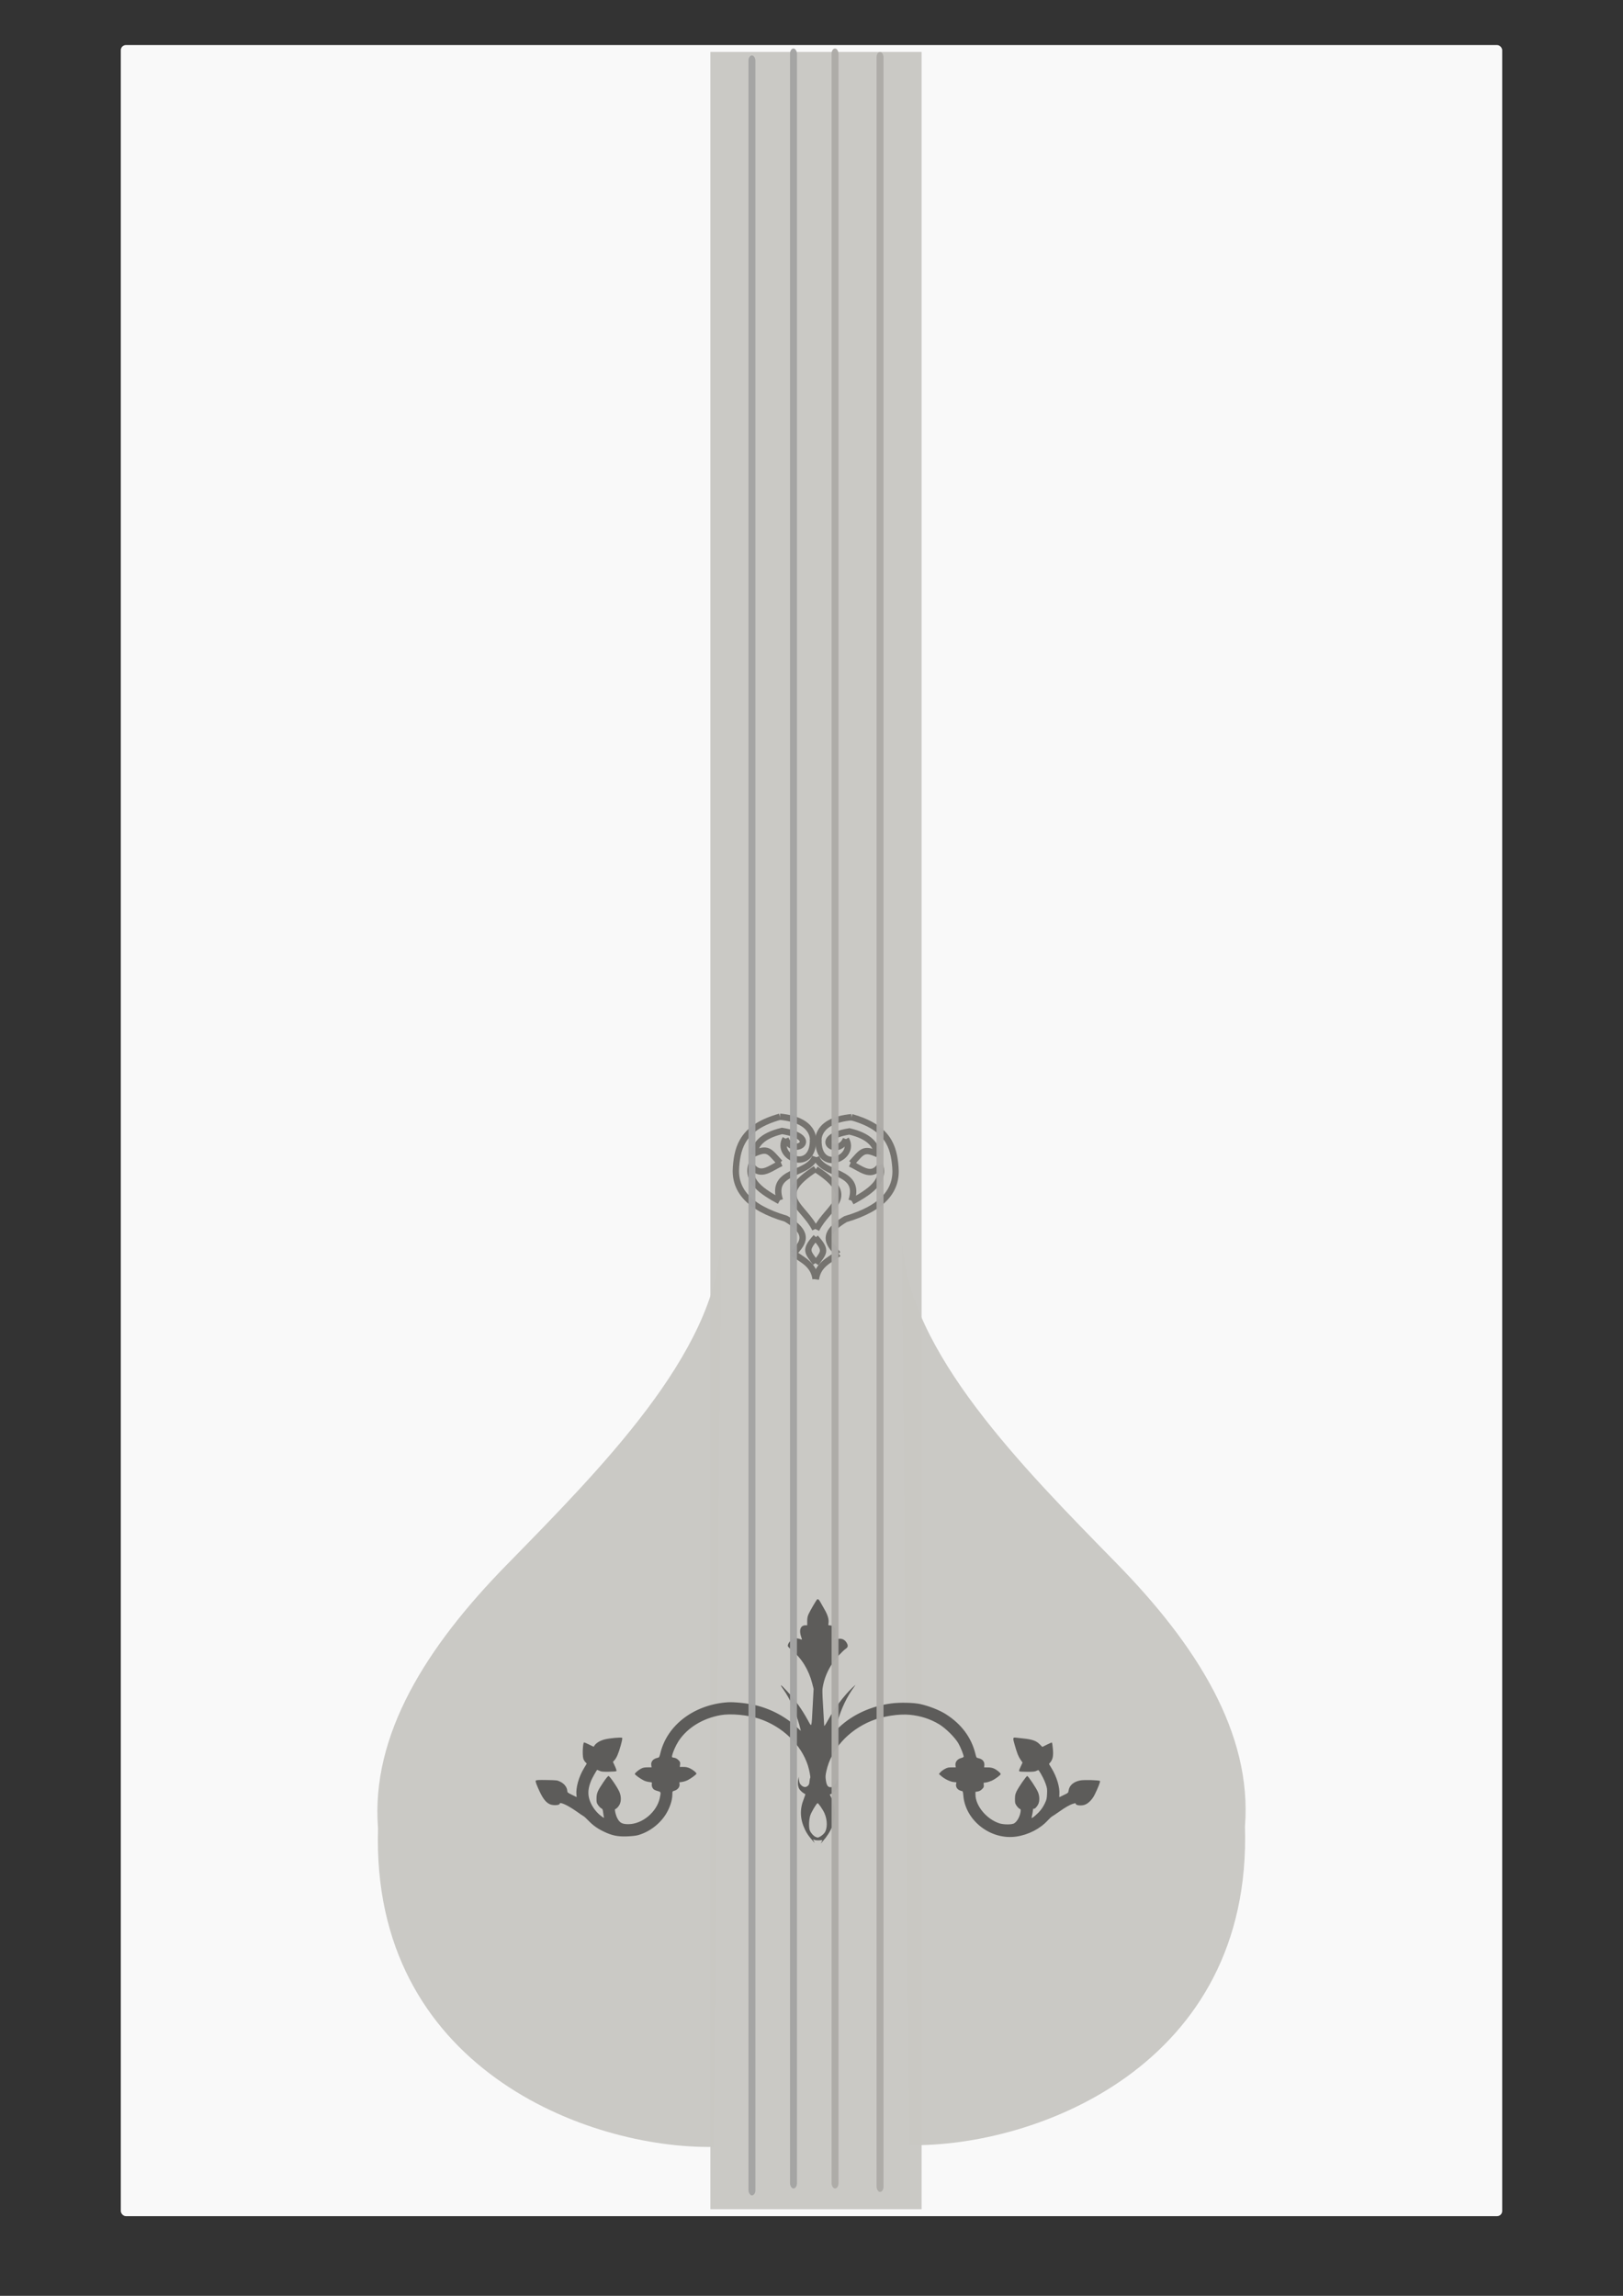 <?xml version="1.0" encoding="UTF-8" standalone="no"?>
<!-- Created with Inkscape (http://www.inkscape.org/) -->

<svg
   width="210mm"
   height="297mm"
   viewBox="0 0 210 297"
   version="1.1"
   id="svg433"
   xml:space="preserve"
   inkscape:version="1.2.1 (9c6d41e4, 2022-07-14)"
   sodipodi:docname="thamburu.svg"
   xmlns:inkscape="http://www.inkscape.org/namespaces/inkscape"
   xmlns:sodipodi="http://sodipodi.sourceforge.net/DTD/sodipodi-0.dtd"
   xmlns="http://www.w3.org/2000/svg"
   xmlns:svg="http://www.w3.org/2000/svg"><rect x="0" y="0" width="210" height="297" fill="#333333" stroke="none"/><sodipodi:namedview
     id="namedview435"
     pagecolor="#ffffff"
     bordercolor="#000000"
     borderopacity="0.25"
     inkscape:showpageshadow="2"
     inkscape:pageopacity="0.0"
     inkscape:pagecheckerboard="0"
     inkscape:deskcolor="#d1d1d1"
     inkscape:document-units="mm"
     showgrid="false"
     inkscape:zoom="0.59063552"
     inkscape:cx="159.1506"
     inkscape:cy="623.90423"
     inkscape:window-width="1647"
     inkscape:window-height="1005"
     inkscape:window-x="120"
     inkscape:window-y="25"
     inkscape:window-maximized="0"
     inkscape:current-layer="layer1" /><defs
     id="defs430" /><g
     inkscape:label="Layer 1"
     inkscape:groupmode="layer"
     id="layer1"><rect
       style="opacity:0.97;fill:#ffffff;fill-opacity:1;stroke:#f59a05;stroke-width:0;stroke-dasharray:none;stroke-opacity:1"
       id="rect6451"
       width="178.738"
       height="280.873"
       x="15.631"
       y="5.824"
       ry="0.672" /><path
       style="opacity:0.97;fill:#c9c8c4;fill-opacity:1;stroke-width:1"
       d="m 117.634,277.511 c 16.364,0.281 44.396,-10.264 43.452,-41.213 0.96,-12.102 -6.291,-23.51 -16.614,-34.056 -12.173,-12.436 -27.017,-27.365 -27.735,-41.65"
       id="path2019-5"
       sodipodi:nodetypes="ccsc" /><path
       style="opacity:0.97;fill:#c9c8c4;fill-opacity:1;stroke-width:1"
       d="M 92.366,277.738 C 76.002,278.019 47.97,267.473 48.914,236.525 47.954,224.423 55.205,213.015 65.527,202.469 77.7,190.032 92.544,175.104 93.262,160.819"
       id="path2019"
       sodipodi:nodetypes="ccsc" /><rect
       style="opacity:0.97;fill:#c9c8c4;fill-opacity:1;stroke-width:1"
       id="rect2875"
       width="27.326"
       height="279.081"
       x="91.918"
       y="6.719" /><path
       style="fill:#5d5c5a;fill-opacity:1;stroke-width:0.072"
       d="m 106.31,238.265 0.107,-0.223 -0.39,0.032 c -0.214,0.018 -0.489,-0.002 -0.611,-0.045 l -0.222,-0.077 0.112,0.232 0.112,0.232 -0.228,-0.254 c -0.523,-0.582 -0.794,-0.969 -1.037,-1.481 -0.645,-1.36 -0.693,-2.619 -0.15,-3.964 0.135,-0.334 0.222,-0.616 0.193,-0.626 -0.202,-0.071 -0.538,-0.337 -0.707,-0.558 -0.228,-0.299 -0.303,-0.769 -0.211,-1.322 l 0.058,-0.348 0.051,0.425 c 0.04,0.331 0.096,0.47 0.259,0.633 0.299,0.299 0.603,0.342 0.86,0.121 0.168,-0.144 0.21,-0.249 0.238,-0.588 0.019,-0.227 0.059,-0.428 0.089,-0.446 0.073,-0.045 -0.113,-1.041 -0.305,-1.631 -0.889,-2.731 -3.314,-5.046 -6.332,-6.043 -1.455,-0.481 -3.637,-0.682 -4.935,-0.454 -2.331,0.409 -4.327,1.635 -5.454,3.352 -0.355,0.54 -0.734,1.394 -0.838,1.886 -0.046,0.219 -0.039,0.227 0.255,0.274 0.209,0.033 0.382,0.127 0.556,0.302 0.23,0.23 0.25,0.282 0.217,0.572 l -0.036,0.319 0.456,-0.002 c 0.335,-0.002 0.558,0.045 0.842,0.175 0.386,0.178 0.858,0.558 0.858,0.692 0,0.103 -0.701,0.622 -1.132,0.838 -0.204,0.102 -0.531,0.207 -0.726,0.233 l -0.355,0.047 0.026,0.27 c 0.033,0.346 -0.242,0.693 -0.645,0.814 -0.282,0.085 -0.285,0.088 -0.286,0.454 -0.002,0.636 -0.197,1.353 -0.578,2.123 -0.738,1.495 -2.245,2.73 -3.879,3.182 -0.259,0.071 -0.831,0.134 -1.413,0.155 -1.195,0.042 -1.914,-0.103 -2.957,-0.597 -0.848,-0.402 -1.439,-0.821 -2.034,-1.442 -0.253,-0.264 -0.53,-0.518 -0.616,-0.564 -0.086,-0.046 -0.515,-0.337 -0.955,-0.647 -1.08,-0.763 -2.136,-1.25 -2.136,-0.987 0,0.216 -0.818,0.272 -1.261,0.087 -0.574,-0.24 -1.003,-0.83 -1.575,-2.166 -0.262,-0.611 -0.324,-0.824 -0.262,-0.899 0.064,-0.077 0.366,-0.093 1.432,-0.074 1.339,0.023 1.355,0.026 1.778,0.242 0.483,0.247 0.83,0.707 0.853,1.132 0.013,0.233 0.046,0.262 0.618,0.54 l 0.604,0.294 -0.03,-0.295 c -0.094,-0.913 0.303,-2.328 0.96,-3.418 l 0.376,-0.625 -0.189,-0.197 c -0.104,-0.109 -0.221,-0.309 -0.26,-0.445 -0.14,-0.487 -0.058,-2.097 0.106,-2.097 0.047,0 0.343,0.129 0.658,0.286 0.315,0.157 0.577,0.28 0.581,0.272 0.235,-0.439 0.752,-0.777 1.454,-0.952 0.627,-0.156 2.13,-0.288 2.223,-0.195 0.052,0.052 -0.008,0.37 -0.19,1.023 -0.282,1.008 -0.532,1.585 -0.819,1.892 l -0.177,0.188 0.259,0.567 c 0.154,0.339 0.232,0.594 0.193,0.633 -0.036,0.036 -0.485,0.071 -0.998,0.078 -0.784,0.01 -0.977,-0.01 -1.207,-0.124 -0.151,-0.075 -0.286,-0.124 -0.299,-0.109 -0.106,0.116 -0.623,1.04 -0.746,1.332 -0.415,0.987 -0.486,1.726 -0.24,2.511 0.257,0.823 0.864,1.661 1.561,2.159 0.337,0.241 0.347,0.243 0.3,0.072 -0.027,-0.097 -0.069,-0.364 -0.095,-0.594 -0.039,-0.354 -0.074,-0.432 -0.232,-0.507 -0.102,-0.049 -0.285,-0.231 -0.406,-0.404 -0.201,-0.286 -0.22,-0.364 -0.216,-0.87 0.006,-0.688 0.13,-0.983 0.879,-2.096 0.344,-0.511 0.596,-0.815 0.674,-0.815 0.157,0 1.18,1.5 1.419,2.082 0.224,0.545 0.233,1.159 0.024,1.591 -0.137,0.283 -0.392,0.555 -0.58,0.617 -0.103,0.034 0.06,0.747 0.262,1.145 0.316,0.624 0.629,0.797 1.439,0.797 1.8,0 3.684,-1.568 4.07,-3.388 0.162,-0.765 0.157,-0.786 -0.227,-0.883 -0.183,-0.046 -0.408,-0.133 -0.5,-0.193 -0.217,-0.142 -0.356,-0.483 -0.303,-0.746 0.041,-0.204 0.035,-0.208 -0.344,-0.247 -0.212,-0.022 -0.528,-0.113 -0.703,-0.201 -0.464,-0.236 -1.151,-0.735 -1.151,-0.836 0,-0.121 0.45,-0.504 0.817,-0.696 0.23,-0.12 0.436,-0.161 0.829,-0.164 l 0.523,-0.004 -0.041,-0.261 c -0.076,-0.478 0.23,-0.84 0.814,-0.966 0.213,-0.046 0.233,-0.08 0.372,-0.646 0.893,-3.616 4.359,-6.227 8.681,-6.538 0.808,-0.058 2.528,0.118 3.568,0.366 2.084,0.497 4,1.527 5.518,2.966 l 0.388,0.368 -0.052,-0.254 c -0.112,-0.54 -0.551,-1.89 -0.85,-2.613 -0.394,-0.953 -0.88,-1.848 -1.392,-2.561 -0.51,-0.711 -0.3,-0.599 0.496,0.263 1.093,1.184 1.889,2.293 2.713,3.78 0.528,0.953 0.469,1.13 0.629,-1.877 l 0.116,-2.175 -0.177,-0.694 c -0.446,-1.749 -1.347,-3.225 -2.622,-4.292 -0.278,-0.233 -0.517,-0.473 -0.53,-0.533 -0.074,-0.329 0.45,-0.926 0.883,-1.007 0.221,-0.041 0.529,0.011 0.854,0.144 0.105,0.043 0.103,0.007 -0.016,-0.336 -0.314,-0.909 -0.084,-1.508 0.579,-1.508 h 0.202 l 2.9e-4,-0.526 c 2.2e-4,-0.384 0.043,-0.623 0.161,-0.888 0.192,-0.435 1.024,-1.864 1.126,-1.934 0.116,-0.08 0.241,0.03 0.43,0.377 0.097,0.179 0.328,0.586 0.513,0.905 0.409,0.705 0.577,1.244 0.532,1.706 l -0.033,0.344 0.297,0.04 c 0.428,0.057 0.623,0.309 0.623,0.805 0,0.212 -0.049,0.525 -0.11,0.696 -0.06,0.171 -0.097,0.323 -0.083,0.337 0.015,0.015 0.115,-0.007 0.223,-0.048 0.108,-0.041 0.354,-0.074 0.548,-0.074 0.391,0 0.714,0.208 0.91,0.585 0.171,0.332 0.133,0.52 -0.145,0.709 -0.401,0.273 -1.391,1.344 -1.734,1.877 -0.622,0.965 -0.998,1.855 -1.202,2.846 -0.121,0.588 -0.121,0.718 0.004,2.827 0.072,1.216 0.132,2.292 0.135,2.39 0.003,0.128 0.132,-0.051 0.445,-0.616 0.925,-1.67 2.051,-3.178 3.19,-4.275 0.401,-0.386 0.476,-0.438 0.315,-0.218 -1.02,1.389 -1.693,2.792 -2.286,4.764 -0.155,0.517 -0.283,0.972 -0.283,1.013 0,0.041 0.257,-0.168 0.571,-0.463 1.74,-1.637 4.145,-2.731 6.75,-3.071 1.087,-0.142 2.862,-0.105 3.697,0.078 1.17,0.256 2.527,0.791 3.365,1.327 2.006,1.284 3.281,3.001 3.805,5.122 0.122,0.492 0.132,0.507 0.393,0.561 0.54,0.112 0.818,0.459 0.761,0.947 l -0.028,0.24 0.473,0.002 c 0.317,0.001 0.582,0.05 0.803,0.149 0.373,0.167 0.866,0.572 0.866,0.711 0,0.134 -0.701,0.654 -1.163,0.863 -0.218,0.098 -0.543,0.2 -0.723,0.226 l -0.328,0.047 0.027,0.284 c 0.023,0.245 -0.007,0.318 -0.225,0.536 -0.172,0.172 -0.346,0.267 -0.551,0.3 l -0.3,0.048 v 0.34 c 0,1.466 1.441,3.2 3.107,3.737 0.529,0.171 1.559,0.178 1.871,0.014 0.388,-0.204 0.764,-0.864 0.856,-1.501 0.043,-0.293 0.03,-0.334 -0.119,-0.399 -0.091,-0.04 -0.265,-0.214 -0.386,-0.387 -0.198,-0.284 -0.22,-0.368 -0.218,-0.87 8.2e-4,-0.449 0.038,-0.635 0.196,-0.974 0.252,-0.541 1.269,-2.01 1.392,-2.01 0.131,0 1.179,1.572 1.389,2.082 0.224,0.545 0.233,1.159 0.024,1.591 -0.158,0.326 -0.472,0.629 -0.582,0.562 -0.035,-0.022 -0.064,-0.013 -0.064,0.019 -8.2e-4,0.115 -0.14,0.909 -0.183,1.044 -0.068,0.214 0.051,0.166 0.468,-0.19 0.556,-0.474 0.92,-0.939 1.217,-1.552 0.231,-0.476 0.265,-0.621 0.295,-1.235 0.03,-0.63 0.013,-0.753 -0.179,-1.309 -0.174,-0.504 -0.536,-1.212 -0.877,-1.72 -0.049,-0.072 -0.115,-0.064 -0.31,0.036 -0.199,0.102 -0.429,0.128 -1.155,0.126 -0.498,-8.2e-4 -0.962,-0.024 -1.03,-0.051 -0.111,-0.044 -0.098,-0.106 0.129,-0.595 l 0.252,-0.546 -0.251,-0.365 c -0.291,-0.424 -0.449,-0.82 -0.772,-1.95 -0.257,-0.897 -0.244,-0.961 0.179,-0.908 0.123,0.015 0.562,0.064 0.976,0.107 1.126,0.119 1.636,0.3 2.071,0.734 l 0.359,0.359 0.604,-0.304 c 0.332,-0.167 0.621,-0.287 0.642,-0.266 0.021,0.021 0.071,0.368 0.111,0.773 0.089,0.885 0.007,1.373 -0.293,1.747 l -0.205,0.256 0.35,0.578 c 0.654,1.079 1.058,2.423 0.994,3.305 -0.017,0.236 -0.013,0.418 0.01,0.405 0.023,-0.013 0.289,-0.143 0.593,-0.289 0.535,-0.258 0.553,-0.275 0.592,-0.563 0.088,-0.658 0.641,-1.143 1.491,-1.307 0.513,-0.099 2.453,-0.045 2.57,0.071 0.068,0.068 -0.262,0.915 -0.692,1.776 -0.325,0.65 -0.863,1.18 -1.337,1.318 -0.475,0.138 -1.11,0.051 -1.11,-0.153 0,-0.085 -0.049,-0.086 -0.326,-0.002 -0.433,0.13 -1.013,0.461 -1.849,1.052 -0.379,0.268 -0.77,0.53 -0.87,0.582 -0.1,0.052 -0.352,0.282 -0.561,0.511 -0.997,1.095 -2.508,1.873 -4.078,2.103 -3.304,0.483 -6.588,-2.054 -6.858,-5.299 -0.036,-0.435 -0.074,-0.577 -0.154,-0.577 -0.058,0 -0.218,-0.053 -0.355,-0.118 -0.314,-0.149 -0.489,-0.47 -0.429,-0.787 l 0.044,-0.236 -0.362,-0.035 c -0.436,-0.042 -1.154,-0.389 -1.588,-0.766 l -0.316,-0.275 0.183,-0.217 c 0.101,-0.12 0.357,-0.313 0.569,-0.429 0.325,-0.178 0.47,-0.212 0.912,-0.214 l 0.525,-0.002 -0.041,-0.218 c -0.084,-0.449 0.225,-0.858 0.747,-0.99 0.179,-0.045 0.309,-0.12 0.309,-0.179 0,-0.216 -0.38,-1.173 -0.672,-1.692 -0.44,-0.782 -1.683,-2.011 -2.548,-2.52 -1.146,-0.673 -2.33,-1.054 -3.717,-1.196 -1.44,-0.147 -3.551,0.184 -5.014,0.787 -3,1.237 -5.205,3.699 -5.815,6.495 -0.126,0.576 -0.134,0.73 -0.062,1.21 0.097,0.648 0.259,0.876 0.621,0.876 0.33,0 0.592,-0.252 0.751,-0.721 l 0.133,-0.393 0.051,0.343 c 0.098,0.651 -0.245,1.337 -0.797,1.599 l -0.256,0.121 0.137,0.269 c 0.248,0.488 0.452,1.274 0.491,1.899 0.085,1.343 -0.435,2.641 -1.568,3.914 l -0.226,0.254 0.107,-0.223 z m -0.144,-0.702 c 0.156,-0.089 0.376,-0.278 0.49,-0.419 0.419,-0.52 0.429,-1.661 0.024,-2.577 -0.219,-0.494 -0.818,-1.351 -0.906,-1.297 -0.18,0.111 -0.812,1.19 -0.94,1.605 -0.174,0.562 -0.199,1.572 -0.049,1.93 0.139,0.332 0.474,0.708 0.732,0.82 0.294,0.128 0.321,0.126 0.649,-0.062 z"
       id="path2771" /><g
       id="g1749"
       transform="matrix(0.148,0,0,0.148,89.171,133.898)"
       style="stroke:#75736f;stroke-width:5.539;stroke-dasharray:none;stroke-opacity:1"><path
         style="fill:none;stroke:#75736f;stroke-width:5.539;stroke-dasharray:none;stroke-opacity:1"
         d="m 90.604,190.606 c 8.786,6.09 18.188,10.014 19.925,22.557"
         id="path1710"
         sodipodi:nodetypes="cc" /><path
         style="fill:none;stroke:#75736f;stroke-width:5.539;stroke-dasharray:none;stroke-opacity:1"
         d="M 91.356,190.982 C 96.531,183.96 109.093,174.978 84.589,160.53 51.277,150.731 39.238,134.854 40.978,115.041 42.406,97.207 47.267,80.371 79.325,71.43"
         id="path1808"
         sodipodi:nodetypes="cccc" /><path
         style="fill:none;stroke:#75736f;stroke-width:5.539;stroke-dasharray:none;stroke-opacity:1"
         d="m 79.325,71.43 c 30.986,2.855 28.96,20.436 28.948,20.677"
         id="path2559"
         sodipodi:nodetypes="cc" /><path
         style="fill:none;stroke:#75736f;stroke-width:5.539;stroke-dasharray:none;stroke-opacity:1"
         d="m 84.213,90.604 c -9.515,16.287 24.412,30.851 24.061,0.752"
         id="path2561"
         sodipodi:nodetypes="cc" /><path
         style="fill:none;stroke:#75736f;stroke-width:5.539;stroke-dasharray:none;stroke-opacity:1"
         d="m 56.392,104.514 c 1.406,-8.294 6.557,-16.348 24.813,-20.677 35.263,5.759 9.881,23.533 3.008,6.767"
         id="path2572"
         sodipodi:nodetypes="ccc" /><path
         style="fill:none;stroke:#75736f;stroke-width:5.539;stroke-dasharray:none;stroke-opacity:1"
         d="m 54.513,113.161 c -4.649,14.743 9.732,23.934 24.437,31.956"
         id="path2574"
         sodipodi:nodetypes="cc" /><path
         style="fill:none;stroke:#75736f;stroke-width:5.539;stroke-dasharray:none;stroke-opacity:1"
         d="m 54.889,114.665 c 7.779,10.256 16.854,1.08 25.565,-2.632"
         id="path2576"
         sodipodi:nodetypes="cc" /><path
         style="fill:none;stroke:#75736f;stroke-width:5.539;stroke-dasharray:none;stroke-opacity:1"
         d="m 56.392,103.762 c 12.574,-5.675 13.654,-2.302 22.933,7.895"
         id="path2578"
         sodipodi:nodetypes="cc" /><path
         style="fill:none;stroke:#75736f;stroke-width:5.539;stroke-dasharray:none;stroke-opacity:1"
         d="M 79.325,144.365 C 70.595,117.445 104.379,122.894 110.153,106.394"
         id="path2580"
         sodipodi:nodetypes="cc" /><path
         style="fill:none;stroke:#75736f;stroke-width:5.539;stroke-dasharray:none;stroke-opacity:1"
         d="m 110.529,199.253 c -6.468,-9.448 -10.327,-10.769 0.376,-22.557"
         id="path2582"
         sodipodi:nodetypes="cc" /><path
         style="fill:none;stroke:#75736f;stroke-width:5.539;stroke-dasharray:none;stroke-opacity:1"
         d="M 110.153,169.553 C 99.527,148.24 72.729,141.52 110.529,116.92"
         id="path2584"
         sodipodi:nodetypes="cc" /><path
         style="fill:none;stroke:#75736f;stroke-width:5.539;stroke-dasharray:none;stroke-opacity:1"
         d="m 130.684,191.009 c -8.786,6.09 -18.188,10.014 -19.925,22.557"
         id="path1710-3"
         sodipodi:nodetypes="cc" /><path
         style="fill:none;stroke:#75736f;stroke-width:5.539;stroke-dasharray:none;stroke-opacity:1"
         d="m 129.933,191.385 c -5.175,-7.022 -17.737,-16.004 6.767,-30.452 33.311,-9.799 45.35,-25.676 43.61,-45.49 -1.428,-17.833 -6.288,-34.67 -38.347,-43.61"
         id="path1808-9"
         sodipodi:nodetypes="cccc" /><path
         style="fill:none;stroke:#75736f;stroke-width:5.539;stroke-dasharray:none;stroke-opacity:1"
         d="m 141.963,71.833 c -30.986,2.855 -28.96,20.436 -28.948,20.677"
         id="path2559-0"
         sodipodi:nodetypes="cc" /><path
         style="fill:none;stroke:#75736f;stroke-width:5.539;stroke-dasharray:none;stroke-opacity:1"
         d="m 137.076,91.006 c 9.515,16.287 -24.412,30.851 -24.061,0.752"
         id="path2561-5"
         sodipodi:nodetypes="cc" /><path
         style="fill:none;stroke:#75736f;stroke-width:5.539;stroke-dasharray:none;stroke-opacity:1"
         d="m 164.896,104.917 c -1.406,-8.294 -6.557,-16.348 -24.813,-20.677 -35.263,5.759 -9.881,23.533 -3.008,6.767"
         id="path2572-2"
         sodipodi:nodetypes="ccc" /><path
         style="fill:none;stroke:#75736f;stroke-width:5.539;stroke-dasharray:none;stroke-opacity:1"
         d="m 166.776,113.563 c 4.649,14.743 -9.732,23.934 -24.437,31.956"
         id="path2574-2"
         sodipodi:nodetypes="cc" /><path
         style="fill:none;stroke:#75736f;stroke-width:5.539;stroke-dasharray:none;stroke-opacity:1"
         d="m 166.4,115.067 c -7.779,10.256 -16.854,1.08 -25.565,-2.632"
         id="path2576-7"
         sodipodi:nodetypes="cc" /><path
         style="fill:none;stroke:#75736f;stroke-width:5.539;stroke-dasharray:none;stroke-opacity:1"
         d="m 164.896,104.165 c -12.574,-5.675 -13.654,-2.302 -22.933,7.895"
         id="path2578-3"
         sodipodi:nodetypes="cc" /><path
         style="fill:none;stroke:#75736f;stroke-width:5.539;stroke-dasharray:none;stroke-opacity:1"
         d="m 141.963,144.767 c 8.731,-26.92 -25.053,-21.471 -30.828,-37.971"
         id="path2580-7"
         sodipodi:nodetypes="cc" /><path
         style="fill:none;stroke:#75736f;stroke-width:5.539;stroke-dasharray:none;stroke-opacity:1"
         d="m 110.759,199.656 c 6.468,-9.448 10.327,-10.769 -0.376,-22.557"
         id="path2582-9"
         sodipodi:nodetypes="cc" /><path
         style="fill:none;stroke:#75736f;stroke-width:5.539;stroke-dasharray:none;stroke-opacity:1"
         d="m 111.135,169.956 c 10.626,-21.313 37.425,-28.033 -0.376,-52.633"
         id="path2584-0"
         sodipodi:nodetypes="cc" /></g><rect
       style="opacity:0.97;fill:#a4a4a4;fill-opacity:1;stroke-width:0.707"
       id="rect2954"
       width="0.896"
       height="276.842"
       x="96.846"
       y="7.167"
       ry="0.672" /><rect
       style="opacity:0.97;fill:#a4a4a4;fill-opacity:1;stroke-width:0.707"
       id="rect2954-7"
       width="0.896"
       height="276.842"
       x="102.222"
       y="6.271"
       ry="0.672" /><rect
       style="opacity:0.97;fill:#adaba8;fill-opacity:1;stroke-width:0.707"
       id="rect2954-9"
       width="0.896"
       height="276.842"
       x="107.597"
       y="6.271"
       ry="0.672" /><rect
       style="opacity:0.97;fill:#adaba8;fill-opacity:1;stroke-width:0.707"
       id="rect2954-0"
       width="0.896"
       height="276.842"
       x="113.421"
       y="6.719"
       ry="0.672" /></g></svg>
